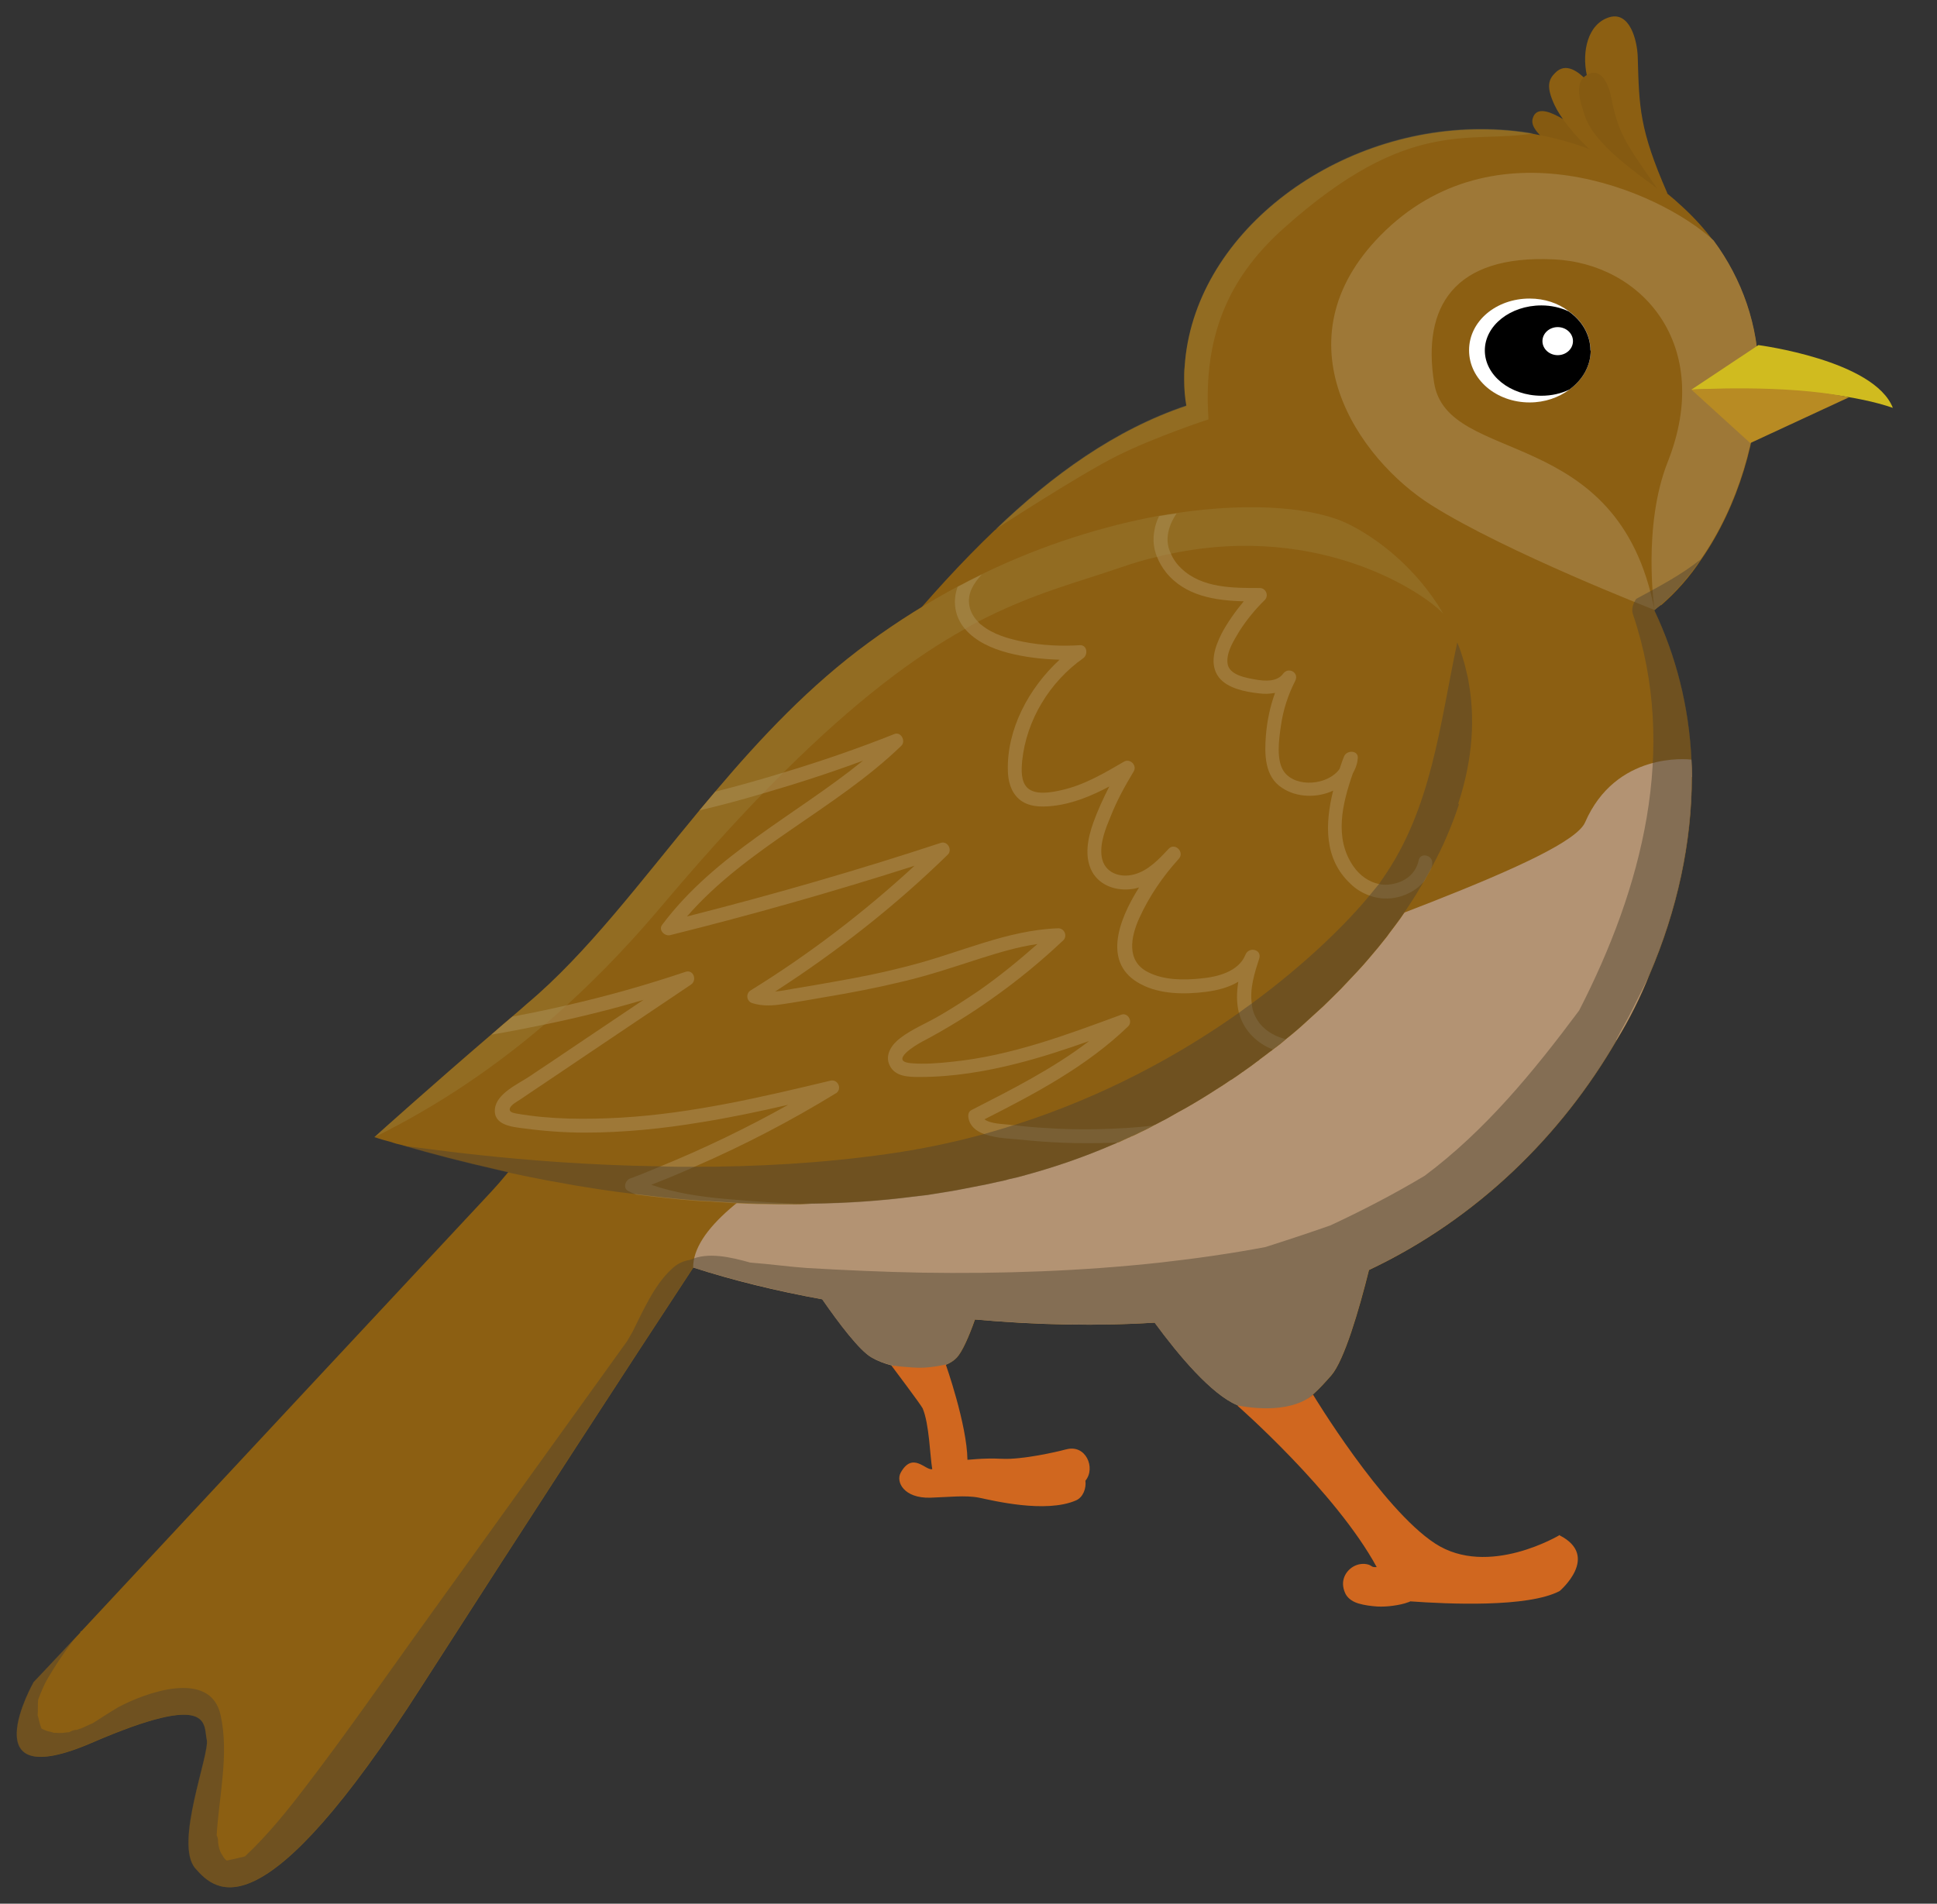 <svg width="59" height="58" viewBox="0 0 59 58" fill="none" xmlns="http://www.w3.org/2000/svg">
<rect x="0" y="0" width="59" height="58" fill="#333333" stroke="none"/>
<path d="M50.59 5.84L50.08 5.525C49.082 4.768 47.972 3.845 47.62 3.635C47.267 3.425 46.855 3.245 46.712 3.538C46.63 3.718 46.652 3.89 47.05 4.265C47.59 4.783 49.224 5.773 50.59 5.84Z" fill="#855A11"/>
<path d="M50.582 18.433C50.515 18.486 50.447 18.538 50.387 18.591C51.047 19.979 51.445 21.524 51.52 23.151C51.528 23.324 51.535 23.496 51.535 23.676C51.535 25.649 51.1 27.712 50.237 29.714C49.967 30.389 49.637 31.049 49.247 31.687C47.575 34.575 45.017 37.125 41.702 38.693C41.394 39.93 40.944 41.453 40.554 41.903C39.849 42.705 39.152 43.41 37.689 42.81C36.909 42.48 35.919 41.31 35.176 40.298C33.489 40.403 31.613 40.373 29.701 40.2C29.513 40.733 29.311 41.183 29.153 41.355C28.643 41.903 27.241 41.76 26.551 41.355C26.183 41.145 25.561 40.32 25.05 39.585C23.648 39.33 22.305 39 21.12 38.617C19.305 41.378 16.095 46.313 12.87 51.338C7.994 58.974 6.592 57.661 5.947 56.919C5.302 56.161 6.397 53.446 6.299 53.004C6.194 52.546 6.502 51.496 2.789 53.101C-0.931 54.706 1.026 51.248 1.026 51.248C1.026 51.248 1.574 50.671 2.444 49.741C2.444 49.718 2.459 49.696 2.489 49.688C5.684 46.253 13.215 38.182 14.97 36.3C17.212 33.892 22.875 24.884 24.773 22.544C26.446 20.436 28.253 18.103 30.308 16.146C30.308 16.146 30.308 16.146 30.316 16.146C32.048 14.481 33.969 13.093 36.136 12.366C36.091 12.118 36.069 11.848 36.069 11.563C36.069 11.435 36.069 11.3 36.084 11.173C36.346 7.183 40.554 3.942 45.099 3.942C45.662 3.942 46.21 3.987 46.735 4.085C48.49 4.392 50.042 5.172 51.235 6.29C51.595 6.62 51.91 6.965 52.195 7.348C53.065 8.525 53.568 9.943 53.568 11.465C53.568 13.273 52.953 15.418 51.82 17.046C51.475 17.571 51.055 18.043 50.597 18.441L50.582 18.433Z" fill="#8C5F12"/>
<path d="M53.56 11.45C53.56 13.258 52.945 15.403 51.812 17.03C51.467 17.556 51.047 18.028 50.59 18.426C50.522 18.478 50.462 18.531 50.395 18.583C50.395 18.583 50.02 16.033 50.8 14.068C52.203 10.52 50.02 8.022 47.32 7.902C44.282 7.76 43.314 9.35 43.682 11.66C44.087 14.218 49.292 12.868 50.395 18.583C50.395 18.583 45.895 16.835 43.607 15.395C41.364 13.985 38.882 10.385 42.054 7.167C45.497 3.672 50.5 5.772 52.195 7.325C53.065 8.502 53.568 9.92 53.568 11.443L53.56 11.45Z" fill="#9E7837"/>
<path d="M51.528 23.676C51.528 25.649 51.092 27.711 50.23 29.714C49.96 30.389 49.63 31.049 49.24 31.687C47.567 34.574 45.01 37.124 41.694 38.692C41.387 39.93 40.937 41.452 40.547 41.902C39.842 42.705 39.144 43.41 37.681 42.81C36.901 42.48 35.911 41.31 35.169 40.297C33.481 40.402 31.606 40.372 29.693 40.2C29.506 40.732 29.303 41.182 29.146 41.355C28.636 41.902 27.233 41.76 26.543 41.355C26.176 41.145 25.553 40.32 25.043 39.585C23.64 39.33 22.298 39 21.113 38.617C21.098 34.087 47.305 27.276 48.28 25.056C49.217 22.903 51.392 23.128 51.52 23.143C51.528 23.316 51.535 23.488 51.535 23.669L51.528 23.676Z" fill="#B39373"/>
<path opacity="0.46" d="M50.388 18.59C51.123 20.12 51.535 21.86 51.535 23.675C51.535 25.648 51.1 27.711 50.237 29.713C50.057 30.081 49.885 30.433 49.705 30.786C49.555 31.093 49.375 31.386 49.225 31.686H49.247C47.575 34.574 45.01 37.124 41.694 38.691C41.387 39.929 40.937 41.452 40.547 41.902C39.842 42.704 39.144 43.409 37.681 42.809C36.901 42.479 35.911 41.309 35.169 40.297C33.481 40.402 31.606 40.364 29.693 40.199C29.506 40.732 29.303 41.182 29.153 41.354C28.643 41.894 27.241 41.752 26.543 41.354C26.176 41.144 25.553 40.319 25.043 39.584C23.64 39.322 22.29 38.992 21.113 38.617C19.298 41.377 16.087 46.312 12.862 51.337C7.987 58.973 6.584 57.66 5.939 56.918C5.287 56.16 6.389 53.453 6.292 53.003C6.187 52.545 6.494 51.495 2.774 53.1C-0.946 54.705 1.019 51.248 1.019 51.248C1.019 51.248 1.559 50.67 2.436 49.74C2.331 49.845 2.234 49.965 2.151 50.085C1.904 50.415 1.671 50.767 1.454 51.135C1.334 51.345 1.244 51.562 1.161 51.788C1.146 51.938 1.161 52.103 1.146 52.26C1.184 52.365 1.191 52.463 1.229 52.568C1.244 52.605 1.251 52.628 1.266 52.665C1.289 52.68 1.364 52.71 1.364 52.71C1.409 52.733 1.461 52.748 1.506 52.755C1.551 52.763 1.604 52.778 1.634 52.793H1.716C1.836 52.808 1.941 52.793 2.061 52.778C2.084 52.778 2.106 52.778 2.129 52.763C2.196 52.725 2.271 52.703 2.339 52.703C2.384 52.688 2.436 52.665 2.481 52.658L2.496 52.643H2.511C2.556 52.62 2.594 52.605 2.639 52.583C2.699 52.56 2.766 52.523 2.826 52.5C3.089 52.335 3.336 52.17 3.591 52.02C4.417 51.57 6.412 50.843 6.719 52.253C6.982 53.445 6.674 54.698 6.599 55.913C6.637 55.98 6.644 56.063 6.644 56.138C6.659 56.265 6.689 56.385 6.749 56.49C6.764 56.513 6.787 56.535 6.794 56.558C6.794 56.558 6.832 56.618 6.839 56.625C6.862 56.648 6.884 56.67 6.907 56.685C7.094 56.648 7.282 56.603 7.462 56.558C8.159 55.905 8.774 55.14 9.337 54.398C10.47 52.92 11.534 51.39 12.615 49.882C14.775 46.875 16.942 43.867 19.103 40.859C19.163 40.762 19.208 40.672 19.268 40.574C19.598 39.914 19.928 39.157 20.445 38.676C20.625 38.496 20.82 38.414 21.023 38.384C21.563 38.136 22.26 38.301 22.853 38.467C23.445 38.511 24.03 38.594 24.578 38.632C25.733 38.699 26.903 38.752 28.081 38.774C30.496 38.812 32.934 38.729 35.334 38.467C36.406 38.346 37.471 38.197 38.544 37.994C39.204 37.784 39.864 37.566 40.524 37.334C41.507 36.876 42.459 36.381 43.389 35.826C45.242 34.446 46.72 32.639 48.1 30.786C50.012 27.058 51.13 22.835 49.742 18.725C49.682 18.575 49.742 18.38 49.84 18.245C50.515 17.878 51.197 17.525 51.798 17.045C51.4 17.645 50.913 18.177 50.373 18.605L50.388 18.59Z" fill="#4C4131"/>
<path d="M44.44 24.502C44.334 24.809 44.215 25.132 44.08 25.454C43.937 25.784 43.772 26.114 43.592 26.452C43.554 26.519 43.517 26.587 43.487 26.654C43.442 26.729 43.404 26.804 43.359 26.872C43.314 26.954 43.262 27.044 43.209 27.127C43.187 27.164 43.164 27.209 43.134 27.254C43.119 27.284 43.097 27.307 43.082 27.337C43.067 27.367 43.044 27.389 43.029 27.419C42.917 27.607 42.789 27.787 42.662 27.974C42.557 28.124 42.444 28.267 42.332 28.417C42.309 28.454 42.279 28.484 42.257 28.522C42.167 28.634 42.077 28.747 41.987 28.859C41.889 28.972 41.799 29.084 41.702 29.197C41.589 29.332 41.469 29.467 41.342 29.602C41.177 29.774 41.012 29.954 40.847 30.127C40.674 30.299 40.502 30.472 40.322 30.645C40.149 30.802 39.977 30.959 39.804 31.117C39.602 31.305 39.392 31.485 39.174 31.657C39.047 31.77 38.912 31.875 38.777 31.972C38.747 32.002 38.717 32.025 38.687 32.04C38.589 32.115 38.484 32.197 38.379 32.272C38.357 32.295 38.334 32.317 38.312 32.325C38.184 32.422 38.056 32.52 37.922 32.61C37.899 32.632 37.869 32.647 37.846 32.662C37.757 32.73 37.666 32.79 37.577 32.85C37.547 32.872 37.517 32.895 37.479 32.91C37.337 33.007 37.194 33.105 37.044 33.195C36.744 33.39 36.436 33.577 36.121 33.757C35.971 33.84 35.814 33.922 35.664 34.012C35.574 34.065 35.476 34.117 35.386 34.162C35.311 34.2 35.244 34.237 35.169 34.275H35.161C35.139 34.29 35.116 34.297 35.094 34.312C34.989 34.372 34.876 34.425 34.764 34.477C34.659 34.53 34.561 34.582 34.456 34.62C34.434 34.635 34.404 34.65 34.374 34.657C34.276 34.702 34.186 34.747 34.089 34.792H34.074C34.014 34.822 33.946 34.852 33.886 34.875C33.054 35.235 32.176 35.542 31.268 35.79C31.096 35.842 30.909 35.887 30.729 35.925C30.616 35.962 30.496 35.985 30.384 36.007C30.211 36.045 30.031 36.09 29.851 36.12C29.716 36.15 29.573 36.172 29.431 36.202C29.356 36.217 29.273 36.232 29.198 36.247C28.883 36.307 28.561 36.352 28.246 36.405C28.096 36.42 27.946 36.443 27.796 36.458C26.806 36.585 25.793 36.653 24.765 36.667C24.765 36.667 24.763 36.667 24.758 36.667H24.743C24.743 36.667 24.735 36.667 24.728 36.667C24.495 36.675 24.263 36.682 24.03 36.675C23.813 36.675 23.603 36.675 23.385 36.667C23.183 36.667 22.973 36.66 22.77 36.653C22.508 36.645 22.23 36.63 21.96 36.608C21.855 36.608 21.743 36.593 21.638 36.585C21.6 36.585 21.57 36.585 21.54 36.585C21.428 36.578 21.308 36.57 21.188 36.562C20.588 36.517 19.988 36.45 19.388 36.375C19.32 36.367 19.253 36.36 19.185 36.352C19.05 36.337 18.915 36.315 18.78 36.3C18.623 36.277 18.458 36.255 18.3 36.232C18.067 36.195 17.835 36.157 17.595 36.12C17.295 36.067 17.01 36.015 16.71 35.962C16.275 35.88 15.832 35.79 15.39 35.692C15.292 35.67 15.202 35.647 15.105 35.625C14.145 35.407 13.185 35.16 12.225 34.882C12.127 34.86 12.03 34.837 11.932 34.8C11.76 34.755 11.572 34.702 11.399 34.642C11.399 34.642 11.399 34.642 11.407 34.642C11.527 34.53 13.177 33.052 14.97 31.515C15.18 31.327 15.397 31.147 15.607 30.967C15.765 30.832 15.915 30.704 16.065 30.57C17.887 29.039 19.508 26.857 21.33 24.659C21.488 24.472 21.645 24.284 21.81 24.089C23.175 22.476 24.675 20.879 26.461 19.574C27.361 18.914 28.268 18.351 29.176 17.864C29.423 17.729 29.663 17.608 29.911 17.488C31.794 16.573 33.654 16.011 35.319 15.703C35.499 15.673 35.679 15.643 35.851 15.621C38.192 15.276 40.104 15.463 41.109 15.973C42.009 16.424 43.172 17.331 43.959 18.674C44.132 18.944 44.275 19.244 44.41 19.559C44.477 19.739 44.544 19.919 44.597 20.106C44.62 20.174 44.642 20.249 44.657 20.324C44.672 20.399 44.694 20.466 44.709 20.541C44.724 20.616 44.747 20.691 44.755 20.766C44.95 21.839 44.897 23.084 44.44 24.479V24.502Z" fill="#8C5F12"/>
<path d="M43.63 26.331C43.622 26.376 43.615 26.413 43.592 26.451V26.466C43.562 26.526 43.525 26.593 43.487 26.653L43.375 26.856C43.375 26.856 43.375 26.863 43.36 26.871C43.165 27.096 42.895 27.253 42.602 27.328C42.302 27.404 42.002 27.389 41.732 27.291C41.514 27.216 41.304 27.096 41.132 26.923C40.322 26.166 40.359 25.093 40.607 24.088C40.127 24.313 39.504 24.306 39.054 24.006C38.514 23.661 38.514 22.978 38.559 22.401C38.597 21.951 38.687 21.523 38.837 21.11C38.679 21.14 38.522 21.148 38.349 21.125C37.944 21.081 37.389 20.976 37.127 20.638C36.819 20.233 37.007 19.708 37.209 19.303C37.397 18.95 37.629 18.628 37.884 18.32C37.007 18.298 36.092 18.155 35.514 17.435C35.402 17.293 35.304 17.128 35.237 16.955C35.139 16.708 35.109 16.438 35.162 16.168C35.184 16.01 35.237 15.868 35.304 15.725C35.484 15.695 35.664 15.665 35.837 15.643C35.709 15.838 35.604 16.055 35.574 16.288C35.544 16.49 35.574 16.685 35.664 16.865C35.732 17.03 35.844 17.188 35.979 17.315C36.609 17.923 37.554 17.915 38.372 17.915C38.559 17.915 38.657 18.148 38.522 18.283C38.229 18.568 37.974 18.883 37.757 19.22C37.592 19.498 37.352 19.858 37.389 20.203C37.427 20.57 37.959 20.653 38.259 20.706C38.529 20.75 38.897 20.78 39.084 20.525C39.242 20.308 39.579 20.488 39.452 20.743C39.234 21.171 39.084 21.628 39.017 22.108C38.957 22.513 38.859 23.181 39.122 23.526C39.489 24.006 40.449 23.923 40.802 23.428C40.847 23.301 40.885 23.173 40.937 23.053C41.012 22.843 41.387 22.851 41.357 23.106C41.357 23.121 41.349 23.143 41.349 23.158C41.349 23.166 41.349 23.173 41.349 23.181C41.327 23.316 41.275 23.443 41.207 23.563C40.885 24.486 40.63 25.536 41.222 26.391C41.417 26.676 41.702 26.878 42.025 26.938C42.137 26.961 42.257 26.961 42.385 26.938C42.782 26.878 43.127 26.623 43.21 26.218C43.262 25.941 43.675 26.061 43.622 26.331H43.63Z" fill="#9E7837"/>
<path d="M39.167 31.657C39.039 31.77 38.904 31.875 38.769 31.973C38.732 31.957 38.694 31.942 38.657 31.927C38.222 31.725 37.869 31.35 37.742 30.87C37.742 30.862 37.742 30.855 37.734 30.847C37.659 30.54 37.667 30.225 37.719 29.91C37.434 30.082 37.089 30.172 36.744 30.217C36.099 30.3 35.342 30.3 34.749 29.985C33.586 29.377 34.036 28.08 34.696 27.037C34.636 27.052 34.576 27.075 34.509 27.082C34.029 27.157 33.511 27 33.264 26.557C33.016 26.092 33.136 25.529 33.301 25.064C33.436 24.689 33.609 24.314 33.789 23.962C33.249 24.247 32.679 24.487 32.064 24.554C31.719 24.592 31.314 24.592 31.029 24.337C30.789 24.119 30.706 23.797 30.699 23.489C30.661 22.222 31.336 20.962 32.274 20.099C31.749 20.084 31.216 20.024 30.699 19.889C30.219 19.762 29.716 19.544 29.386 19.154C29.078 18.787 29.011 18.314 29.169 17.879C29.416 17.744 29.656 17.624 29.904 17.504C29.776 17.639 29.671 17.781 29.596 17.939C29.431 18.299 29.521 18.666 29.784 18.936C29.814 18.974 29.851 19.012 29.896 19.041C30.256 19.334 30.721 19.462 31.164 19.552C31.734 19.664 32.311 19.694 32.889 19.657C33.114 19.642 33.151 19.942 32.994 20.054C31.974 20.774 31.261 21.937 31.134 23.189C31.111 23.452 31.089 23.819 31.306 24.014C31.554 24.232 32.034 24.142 32.326 24.074C33.016 23.924 33.631 23.557 34.239 23.204C34.419 23.099 34.644 23.317 34.531 23.504C34.269 23.939 34.021 24.389 33.834 24.862C33.676 25.244 33.496 25.68 33.556 26.1C33.631 26.587 34.104 26.76 34.546 26.64C34.974 26.527 35.304 26.175 35.596 25.86C35.791 25.657 36.092 25.965 35.904 26.167C35.416 26.707 35.004 27.307 34.704 27.967C34.441 28.545 34.299 29.28 34.966 29.617C35.447 29.865 36.047 29.865 36.564 29.812C37.074 29.767 37.727 29.61 37.937 29.085C38.042 28.83 38.439 28.927 38.357 29.197C38.214 29.64 38.057 30.127 38.132 30.6C38.132 30.645 38.147 30.697 38.154 30.742C38.259 31.162 38.574 31.448 38.964 31.598C39.032 31.62 39.099 31.642 39.167 31.665V31.657Z" fill="#9E7837"/>
<path d="M35.146 34.29C35.146 34.29 35.101 34.312 35.079 34.327C34.974 34.387 34.861 34.44 34.749 34.492C34.644 34.545 34.546 34.597 34.441 34.635C34.419 34.65 34.389 34.665 34.359 34.672C34.261 34.717 34.171 34.762 34.074 34.807H34.059C33.931 34.815 33.804 34.822 33.669 34.822C32.821 34.845 31.966 34.815 31.126 34.725C30.841 34.695 30.346 34.687 29.979 34.552C29.731 34.462 29.544 34.312 29.498 34.057C29.483 33.967 29.498 33.862 29.596 33.817C30.826 33.187 32.079 32.557 33.174 31.717C32.454 31.972 31.726 32.212 30.984 32.4C30.016 32.647 29.018 32.812 28.021 32.812C27.683 32.812 27.256 32.812 27.091 32.444C26.948 32.122 27.173 31.814 27.421 31.627C27.781 31.349 28.238 31.169 28.628 30.937C29.033 30.704 29.431 30.442 29.821 30.179C30.444 29.744 31.029 29.264 31.599 28.762C31.014 28.844 30.444 29.017 29.873 29.197C29.101 29.444 28.328 29.707 27.541 29.894C26.738 30.089 25.928 30.247 25.111 30.382C24.713 30.449 24.308 30.524 23.903 30.584C23.566 30.637 23.243 30.667 22.913 30.562C22.741 30.509 22.703 30.269 22.868 30.172C24.653 29.069 26.318 27.794 27.856 26.377C25.396 27.164 22.913 27.869 20.408 28.492C20.243 28.529 20.048 28.334 20.168 28.177C21.78 26.024 24.233 24.839 26.288 23.174C25.276 23.549 24.256 23.879 23.221 24.179C22.59 24.366 21.953 24.539 21.308 24.689C21.465 24.501 21.623 24.314 21.788 24.119C22.478 23.946 23.168 23.751 23.851 23.541C24.998 23.196 26.131 22.806 27.241 22.364C27.443 22.281 27.601 22.581 27.451 22.724C25.448 24.659 22.756 25.814 20.925 27.922C23.528 27.262 26.108 26.519 28.658 25.679C28.861 25.611 29.018 25.896 28.868 26.039C27.263 27.607 25.493 28.994 23.61 30.209C23.805 30.194 24.001 30.149 24.188 30.119C24.593 30.052 25.006 29.984 25.411 29.909C26.191 29.774 26.963 29.617 27.728 29.414C29.228 29.032 30.676 28.334 32.236 28.282C32.424 28.282 32.521 28.522 32.386 28.649C31.711 29.287 30.991 29.879 30.226 30.419C29.551 30.899 28.838 31.342 28.096 31.732C27.893 31.837 27.076 32.332 27.743 32.392C28.163 32.429 28.598 32.392 29.011 32.347C30.789 32.167 32.491 31.529 34.156 30.914C34.359 30.839 34.516 31.132 34.359 31.274C33.099 32.489 31.539 33.315 29.986 34.102C30.174 34.245 30.586 34.245 30.751 34.267C30.804 34.275 30.849 34.282 30.901 34.282C31.216 34.32 31.531 34.35 31.839 34.365C32.574 34.417 33.309 34.417 34.036 34.38C34.396 34.365 34.749 34.335 35.101 34.297L35.146 34.29Z" fill="#9E7837"/>
<path d="M25.463 33.307C24.083 34.155 22.636 34.905 21.15 35.55C20.715 35.745 20.28 35.925 19.838 36.097C20.558 36.345 21.315 36.457 22.073 36.525C22.951 36.607 23.843 36.66 24.728 36.69C24.496 36.697 24.263 36.705 24.031 36.697C23.813 36.697 23.603 36.697 23.386 36.69C23.183 36.69 22.973 36.682 22.771 36.675C22.508 36.667 22.23 36.652 21.96 36.63C21.855 36.63 21.743 36.615 21.638 36.607C21.601 36.607 21.57 36.607 21.541 36.607C21.428 36.6 21.308 36.592 21.188 36.585C20.588 36.54 19.988 36.472 19.388 36.397H19.38C19.298 36.367 19.223 36.33 19.148 36.292C18.96 36.21 19.043 35.955 19.2 35.902C19.508 35.79 19.8 35.67 20.1 35.542C21.443 34.995 22.748 34.365 24.008 33.66C23.131 33.862 22.245 34.05 21.353 34.192C20.183 34.387 18.998 34.507 17.813 34.507C17.198 34.507 16.583 34.462 15.967 34.38C15.623 34.335 15.023 34.29 15.075 33.787C15.12 33.315 15.78 33.029 16.125 32.797C16.643 32.452 17.168 32.099 17.678 31.754L19.598 30.464C18.608 30.757 17.603 31.004 16.59 31.214H16.583C16.043 31.327 15.51 31.432 14.97 31.522C15.18 31.334 15.398 31.154 15.607 30.974C16.163 30.869 16.71 30.757 17.258 30.629C18.48 30.352 19.695 30.007 20.88 29.609C21.128 29.527 21.24 29.872 21.045 29.999C20.01 30.697 18.975 31.394 17.933 32.092C17.475 32.4 17.018 32.707 16.553 33.022C16.32 33.179 16.08 33.337 15.84 33.502C15.758 33.555 15.578 33.652 15.533 33.757C15.495 33.87 15.6 33.9 15.705 33.922C16.763 34.11 17.865 34.11 18.93 34.05C21.083 33.922 23.198 33.427 25.291 32.925C25.523 32.864 25.666 33.187 25.456 33.315L25.463 33.307Z" fill="#9E7837"/>
<path opacity="0.46" d="M44.44 24.501C44.342 24.809 44.222 25.124 44.08 25.454C43.945 25.784 43.772 26.121 43.585 26.474C43.555 26.534 43.517 26.601 43.48 26.661L43.367 26.864C43.367 26.864 43.367 26.871 43.352 26.879C43.307 26.961 43.255 27.051 43.202 27.134C43.179 27.171 43.157 27.216 43.127 27.261C43.112 27.291 43.09 27.314 43.075 27.344C43.059 27.374 43.037 27.404 43.022 27.426C42.902 27.614 42.782 27.794 42.647 27.981C42.542 28.131 42.429 28.274 42.317 28.424C42.294 28.461 42.264 28.491 42.242 28.529C42.152 28.641 42.062 28.754 41.972 28.866C41.874 28.979 41.784 29.091 41.687 29.204C41.574 29.339 41.454 29.474 41.327 29.609C41.162 29.782 40.997 29.962 40.832 30.134C40.659 30.306 40.487 30.479 40.307 30.652C40.134 30.809 39.962 30.967 39.789 31.124C39.587 31.312 39.377 31.492 39.159 31.664C39.032 31.777 38.897 31.882 38.762 31.979C38.732 32.009 38.702 32.032 38.672 32.047C38.574 32.122 38.469 32.204 38.364 32.279C38.342 32.302 38.319 32.324 38.297 32.332C38.169 32.429 38.042 32.527 37.907 32.617C37.884 32.639 37.854 32.654 37.832 32.669C37.742 32.737 37.652 32.797 37.562 32.857C37.532 32.879 37.502 32.902 37.464 32.917C37.322 33.014 37.179 33.112 37.029 33.202C36.729 33.397 36.422 33.584 36.106 33.764C35.956 33.847 35.799 33.929 35.649 34.019C35.559 34.072 35.462 34.124 35.371 34.169C35.297 34.207 35.229 34.244 35.154 34.282C35.154 34.282 35.154 34.289 35.146 34.282C35.124 34.297 35.101 34.304 35.079 34.319C34.974 34.379 34.861 34.432 34.749 34.484C34.644 34.537 34.546 34.589 34.441 34.627C34.419 34.642 34.389 34.657 34.359 34.664C34.261 34.709 34.164 34.754 34.066 34.799C34.006 34.829 33.939 34.859 33.879 34.882C33.046 35.242 32.169 35.549 31.261 35.797C31.089 35.849 30.901 35.895 30.721 35.932C30.609 35.969 30.489 35.992 30.376 36.014C30.204 36.052 30.024 36.097 29.843 36.127C29.709 36.157 29.566 36.179 29.424 36.209C29.349 36.224 29.266 36.239 29.191 36.255C28.876 36.315 28.553 36.359 28.238 36.412C28.088 36.427 27.938 36.45 27.788 36.465C26.798 36.592 25.786 36.66 24.758 36.675H24.743H24.728C24.728 36.675 24.721 36.675 24.713 36.675C24.481 36.682 24.248 36.69 24.016 36.682C23.798 36.682 23.588 36.682 23.371 36.675C23.168 36.675 22.958 36.667 22.756 36.66C22.493 36.652 22.215 36.637 21.945 36.614C21.84 36.614 21.728 36.599 21.623 36.592C21.585 36.592 21.555 36.592 21.525 36.592C21.413 36.584 21.293 36.577 21.173 36.569C20.573 36.525 19.973 36.457 19.373 36.382H19.365C19.298 36.374 19.23 36.367 19.17 36.359C19.035 36.344 18.9 36.322 18.765 36.307C18.608 36.285 18.443 36.262 18.285 36.239C18.053 36.202 17.82 36.164 17.58 36.127C17.28 36.075 16.995 36.022 16.695 35.969C16.26 35.887 15.818 35.797 15.375 35.7C15.277 35.677 15.187 35.654 15.09 35.632C14.13 35.414 13.17 35.167 12.21 34.889C12.27 34.904 12.33 34.912 12.382 34.927C12.435 34.897 15.75 35.467 20.078 35.534C20.423 35.549 20.775 35.549 21.128 35.549C23.003 35.549 25.028 35.444 27.023 35.159C28.051 35.017 29.034 34.807 29.971 34.552C30.294 34.462 30.609 34.364 30.924 34.267C33.646 33.397 35.926 32.137 37.719 30.869C37.847 30.772 37.974 30.682 38.102 30.592C39.819 29.331 41.042 28.101 41.709 27.291C41.822 27.156 41.919 27.036 42.01 26.924C42.047 26.871 42.077 26.826 42.107 26.781C43.615 24.636 43.855 22.063 44.387 19.573C44.462 19.746 44.522 19.926 44.575 20.113C44.597 20.181 44.62 20.256 44.635 20.331C44.65 20.406 44.672 20.473 44.687 20.548C44.702 20.623 44.725 20.698 44.732 20.773C44.927 21.846 44.875 23.091 44.417 24.486L44.44 24.501Z" fill="#4C4131"/>
<g style="mix-blend-mode:screen" opacity="0.25">
<path d="M43.959 18.696C43.464 18.141 40.299 15.906 35.679 16.866C35.536 16.896 35.394 16.926 35.251 16.964C34.884 17.046 34.509 17.159 34.119 17.294C32.814 17.744 31.463 18.074 29.783 18.944C29.656 19.012 29.528 19.079 29.393 19.162C27.878 20.002 26.101 21.314 23.866 23.534C23.663 23.737 23.453 23.954 23.235 24.172C22.298 25.139 21.285 26.265 20.183 27.57C19.373 28.53 18.413 29.58 17.25 30.637C17.032 30.832 16.807 31.035 16.582 31.222H16.575C15.127 32.46 13.417 33.653 11.399 34.65C11.52 34.538 13.17 33.06 14.962 31.522C15.172 31.335 15.39 31.155 15.6 30.975C15.757 30.84 15.907 30.712 16.057 30.577C17.88 29.047 19.5 26.865 21.323 24.667C21.48 24.479 21.638 24.292 21.803 24.097C23.168 22.484 24.668 20.887 26.453 19.581C27.353 18.922 28.261 18.359 29.168 17.871C29.416 17.736 29.656 17.616 29.903 17.496C31.786 16.581 33.646 16.019 35.311 15.711C35.491 15.681 35.671 15.651 35.844 15.629C38.184 15.284 40.097 15.471 41.102 15.981C42.002 16.431 43.164 17.339 43.952 18.681L43.959 18.696Z" fill="#A39253"/>
</g>
<path d="M57.655 12.426C55.472 11.669 51.52 11.871 51.52 11.871L53.56 10.514C53.56 10.514 57.085 10.971 57.655 12.426Z" fill="#D0BB1F"/>
<path d="M56.32 12.104L53.312 13.499L51.52 11.871C51.52 11.871 54.362 11.691 56.32 12.104Z" fill="#B88B23"/>
<path d="M48.452 10.671C48.452 11.151 48.205 11.578 47.8 11.871C47.477 12.111 47.057 12.261 46.592 12.261C45.572 12.261 44.747 11.556 44.747 10.671C44.747 9.786 45.572 9.096 46.592 9.096C47.05 9.096 47.462 9.238 47.777 9.478C48.182 9.756 48.445 10.191 48.445 10.678L48.452 10.671Z" fill="white"/>
<path d="M48.452 10.67C48.452 11.15 48.205 11.577 47.8 11.87C47.552 11.99 47.26 12.057 46.952 12.057C46 12.057 45.227 11.435 45.227 10.677C45.227 9.92 46 9.305 46.952 9.305C47.252 9.305 47.537 9.372 47.777 9.485C48.182 9.762 48.444 10.197 48.444 10.685L48.452 10.67Z" fill="black"/>
<path d="M47.447 10.821C47.704 10.821 47.912 10.629 47.912 10.393C47.912 10.157 47.704 9.966 47.447 9.966C47.191 9.966 46.982 10.157 46.982 10.393C46.982 10.629 47.191 10.821 47.447 10.821Z" fill="white"/>
<path d="M47.515 46.763C47.515 46.763 45.332 48.083 43.712 47.025C42.092 45.968 39.992 42.487 39.992 42.487C39.992 42.487 39.399 43.14 37.681 42.817C37.681 42.817 40.689 45.45 41.934 47.745C41.912 47.745 41.889 47.745 41.867 47.745C41.844 47.745 41.822 47.738 41.799 47.73C41.762 47.708 41.732 47.685 41.687 47.67C41.364 47.573 41.019 47.783 40.929 48.098C40.884 48.255 40.914 48.42 40.989 48.57C41.072 48.72 41.229 48.81 41.387 48.855C41.567 48.908 41.754 48.93 41.942 48.945C42.107 48.953 42.264 48.945 42.422 48.923C42.587 48.9 42.752 48.87 42.909 48.81C42.924 48.81 42.939 48.795 42.954 48.788C44.094 48.87 46.54 48.983 47.507 48.473C47.507 48.473 48.752 47.415 47.507 46.778L47.515 46.763Z" fill="#D0671F"/>
<path d="M32.461 44.16C32.191 44.235 31.133 44.475 30.526 44.445C29.918 44.415 29.491 44.482 29.468 44.475C29.453 43.395 28.808 41.572 28.808 41.572C28.808 41.572 28.433 41.662 28.081 41.67C27.728 41.677 27.151 41.602 27.151 41.602C27.151 41.602 28.043 42.787 28.103 42.907C28.306 43.38 28.328 44.377 28.396 44.76C28.193 44.812 27.803 44.212 27.436 44.865C27.278 45.15 27.533 45.652 28.336 45.63C28.853 45.615 29.416 45.547 29.821 45.63C30.226 45.712 31.846 46.117 32.776 45.712C32.993 45.615 33.091 45.345 33.061 45.112C33.383 44.73 33.076 43.987 32.468 44.16H32.461Z" fill="#D0671F"/>
<g style="mix-blend-mode:screen" opacity="0.25">
<path d="M46.727 4.062C44.755 4.392 42.932 3.522 39.099 6.957C37.599 8.3 36.616 10.025 36.811 12.777C36.811 12.777 35.199 13.303 34.029 13.887C32.859 14.473 30.473 16.033 30.316 16.13C32.048 14.465 33.969 13.077 36.136 12.35C36.091 12.102 36.069 11.832 36.069 11.547C36.069 11.42 36.069 11.285 36.084 11.157C36.346 7.167 40.554 3.927 45.099 3.927C45.662 3.927 46.21 3.972 46.735 4.069L46.727 4.062Z" fill="#A39253"/>
</g>
<path d="M50.65 5.802L50.222 5.315C49.472 4.19 48.677 2.84 48.385 2.51C48.092 2.18 47.695 1.88 47.365 2.225C47.162 2.427 47.095 2.652 47.35 3.2C47.695 3.942 49.067 5.472 50.65 5.802Z" fill="#8C5F12"/>
<path d="M50.792 5.899C49.93 3.934 49.93 3.267 49.885 1.744C49.87 1.219 49.637 0.327 49.007 0.529C48.355 0.739 48.182 1.579 48.332 2.284C48.437 2.794 49.037 4.084 49.682 4.872C49.967 5.224 50.35 5.854 50.8 5.899H50.792Z" fill="#8C5F12"/>
<path d="M50.477 5.742C49.57 4.43 49.3 4.115 49.082 2.99C49.007 2.6 48.782 2.015 48.332 2.285C47.95 2.51 48.107 3.042 48.28 3.545C48.565 4.392 49.817 5.247 50.477 5.742Z" fill="#855A11"/>
</svg>
